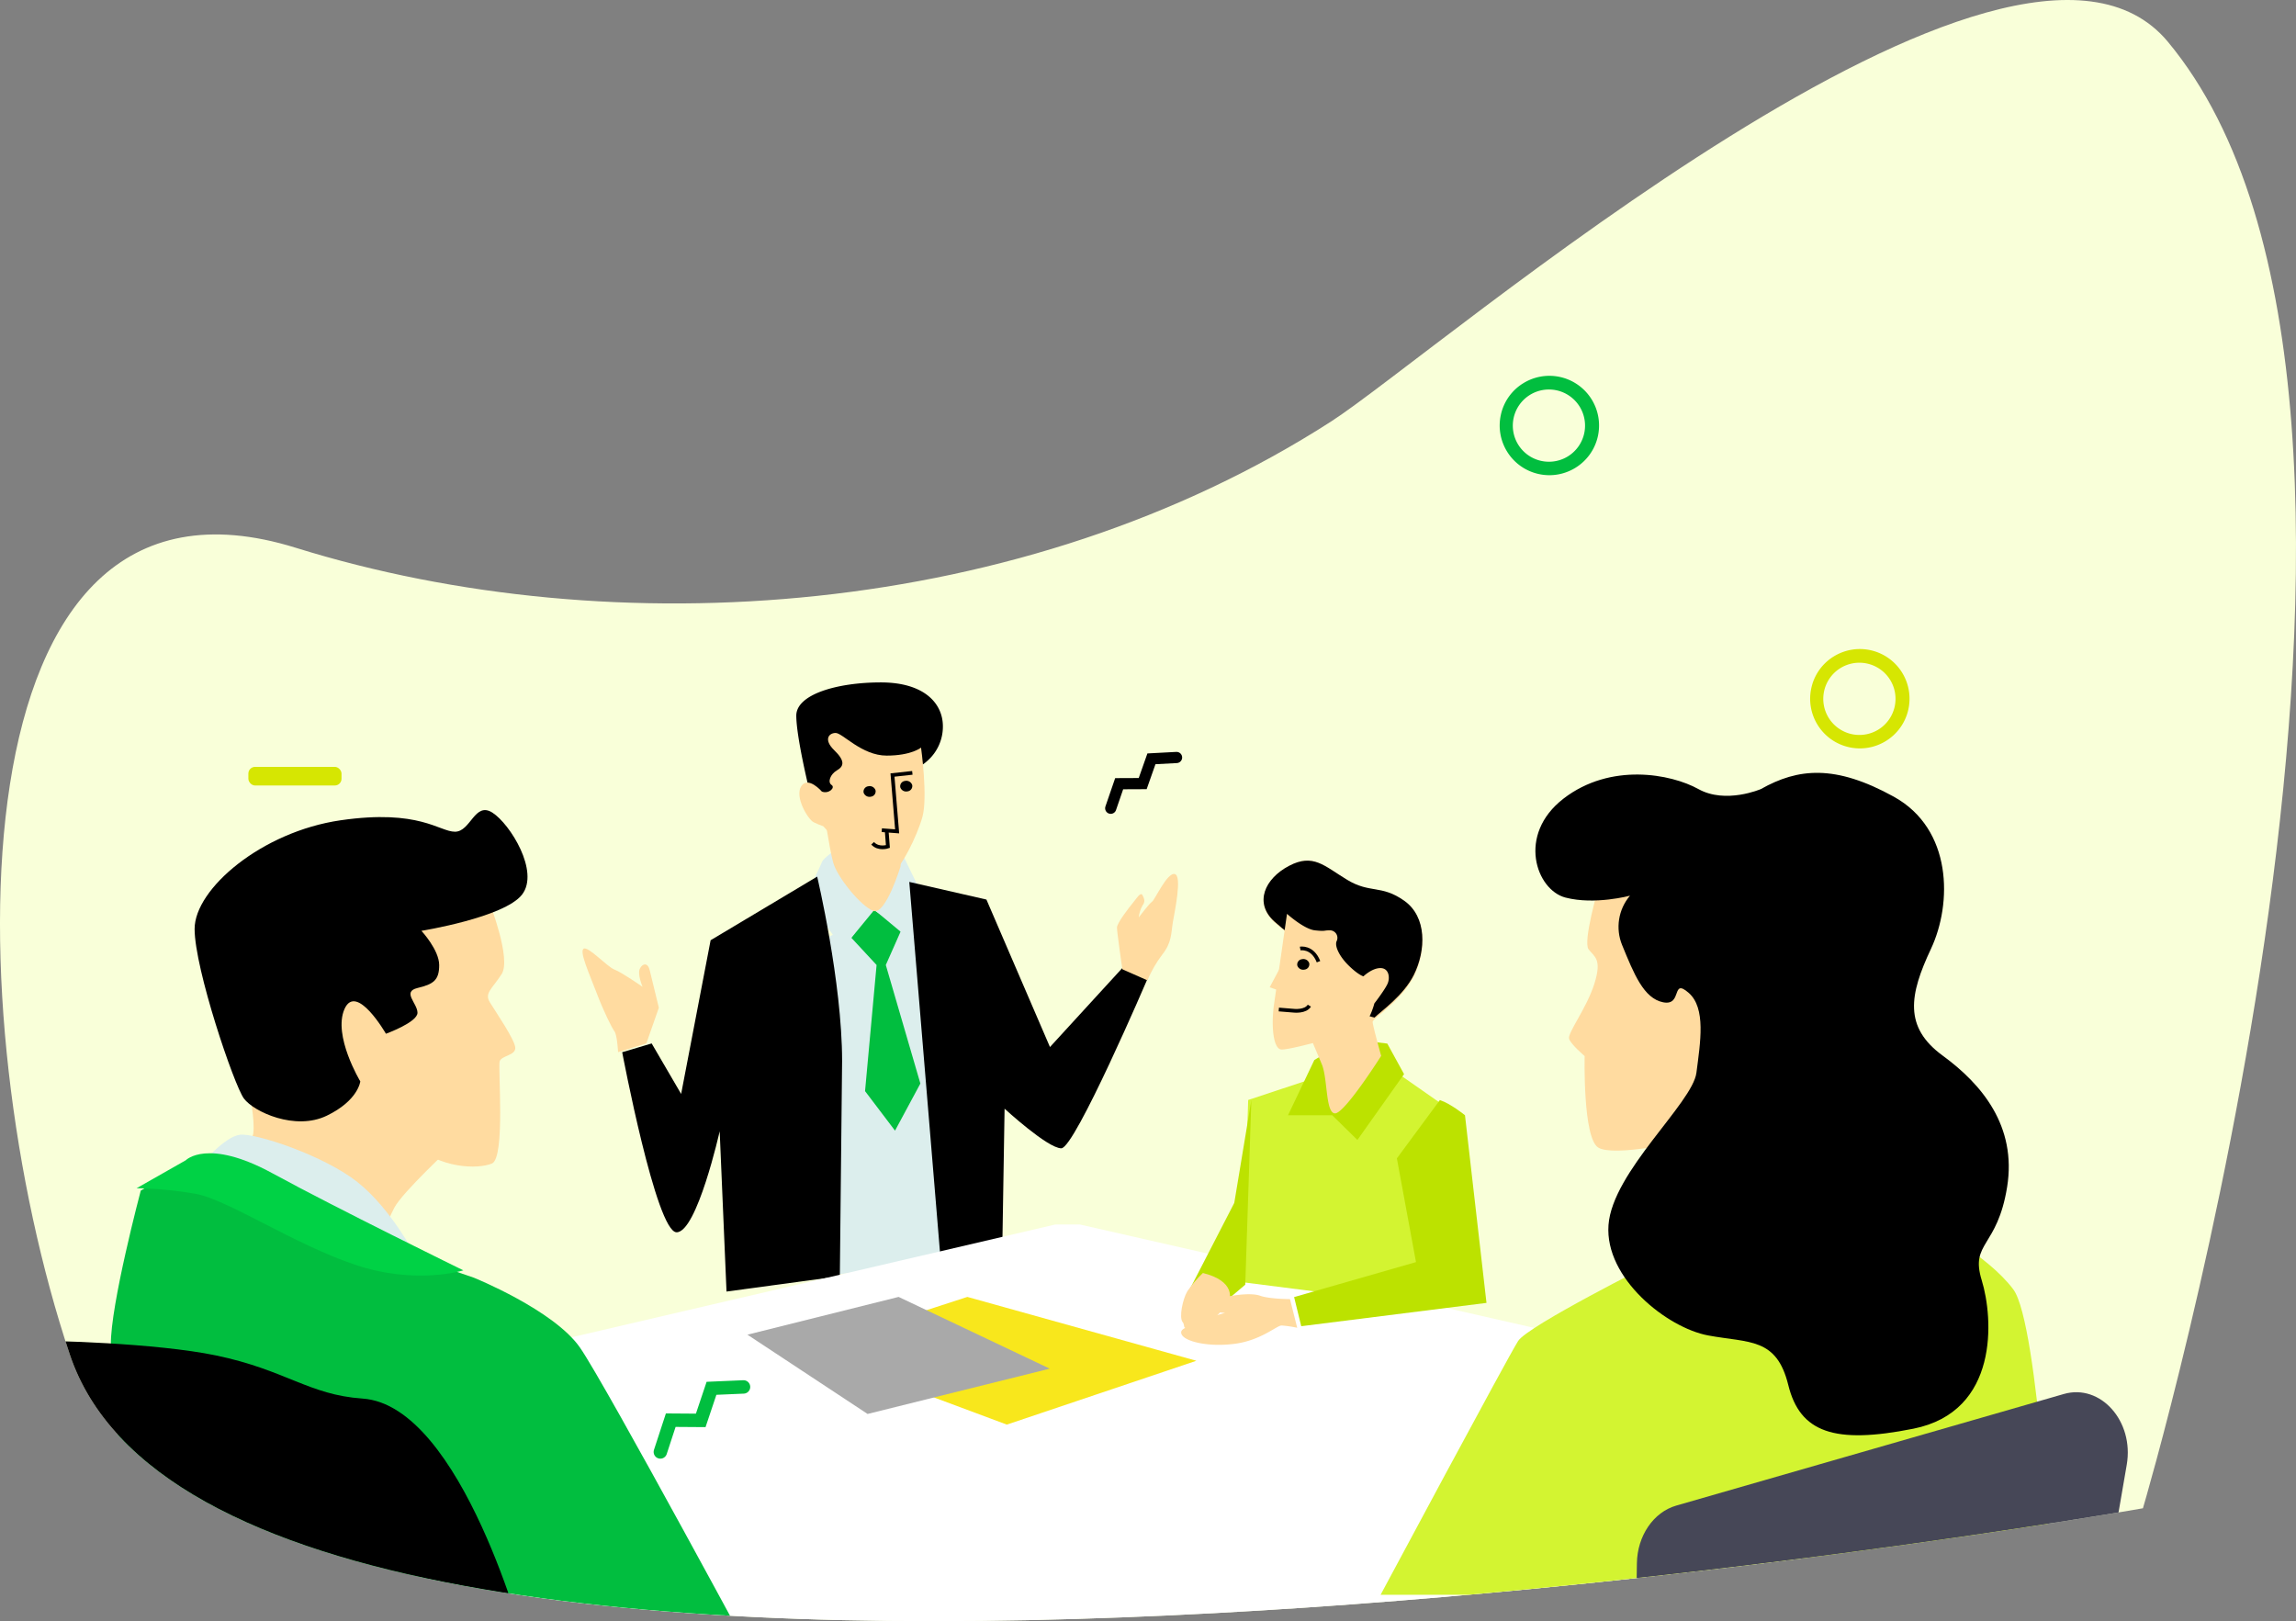<svg xmlns="http://www.w3.org/2000/svg" xmlns:xlink="http://www.w3.org/1999/xlink" width="739.531" height="522.152"><rect width="100%" height="100%" fill="#808080" stroke="none"/><style><![CDATA[.B{fill:none}.C{fill:#ffdba0}.D{stroke-miterlimit:10}.E{fill:#dceeed}.F{fill:#01be3f}.G{stroke-linecap:round}]]></style><defs><clipPath id="A"><path d="M690.225 485.8S75.336 594.38 22.472 436.234c-36.2-108.292-39.455-294.736 72.8-259.8 102.482 31.884 234.466 22.958 333.413-40.64C462.346 114.147 648.04-46.867 698.24 13.43c97.368 116.95-8.014 472.37-8.014 472.37z" fill="#f9ffd9"/></clipPath><clipPath id="B"><path d="M0,0H518.763V140.176H0Z" transform="translate(.159 .671)" class="B"/></clipPath><clipPath id="C"><path d="M0,0H216.457V126.912H0Z" transform="translate(.311 .682)" class="B"/></clipPath><clipPath id="D"><path d="M0,0H161.343V64.175H0Z" transform="translate(.013 .707)" class="B"/></clipPath><clipPath id="E"><path d="M0,0H241.285V153H0Z" transform="translate(.403 .281)" class="B"/></clipPath><clipPath id="F"><path d="M0,0H202.308V109.026H0Z" transform="translate(.775 .779)" class="B"/></clipPath><path id="G" d="M490.567 123.482a16 16 0 0 1 24.071 17.166c-1.987 8.61-10.578 13.98-19.19 11.993s-13.98-10.578-11.993-19.19a15.9 15.9 0 0 1 7.111-9.97zm14.504 23.474a11.64 11.64 0 0 0 3.699-16.034 11.64 11.64 0 0 0-16.034-3.7 11.64 11.64 0 0 0-3.7 16.034 11.65 11.65 0 0 0 16.035 3.7z"/></defs><path d="M690.225 485.8S75.336 594.38 22.472 436.234c-36.2-108.292-39.455-294.736 72.8-259.8 102.482 31.884 234.466 22.958 333.413-40.64C462.346 114.147 648.04-46.867 698.24 13.43c97.368 116.95-8.014 472.37-8.014 472.37z" fill="#f9ffd9"/><g clip-path="url(#A)"><path d="M357.758 260.33l2.72-7.907 7.578-.034 2.815-7.98 8.094-.43" stroke="#000" stroke-width="3.601" class="B D G"/><path d="M261.183 305.157l5.158 105.738 41.242-5.127-5.89-106.377-20.623-5.768z" class="E"/><path d="M274.175 302.006l8.168 8.81-3.715 40.627 9.654 12.727 8.165-15.173-11.134-38.18 5.2-11.745-9.656-6.366z" class="F"/><path d="M269.64 273.347s-4.44 3-4.883 4.285-5.325 11.14-5.325 11.14l11.984 16.707 10.208-12.424 12.875 10.713 1.333-17.994-6.216-12.854z" class="E"/><path d="M265.334 260.925s1.737 12.128 3.034 16.893 9.1 14.293 13.006 15.59 8.67-14.29 8.67-14.29l.867-12.56s-19.94 2.597-25.577-5.63" class="C"/><path d="M298.705 245.06a14.66 14.66 0 0 0 4.994-11.133c0-7.28-5.903-14.13-19.978-14.13s-27.24 3.853-27.24 10.7 4.086 23.556 4.086 23.556 6.814 5.564 9.99 5.134 4.086-10.274 4.086-12.414 6.808 2.14 13.622 2.14a14.91 14.91 0 0 0 10.442-3.853"/><path d="M264.727 254.96s-4.437-5.15-6.655-1.72 2.218 10.737 3.992 11.59c1.005.493 2.04.923 3.1 1.287 0 0 9.314 10.3 14.2 14.162s6.212 1.29 8.427.43 7.542-11.16 9.317-17.6-.444-22.31-.444-22.31-3.1 2.573-11.087 2.573-14.2-7.294-16.413-7.294-3.992 2.145-.442 5.58 3.1 5.15.887 6.438-3.1 3.862-1.775 4.72-.887 3-3.1 2.145" class="C"/><path d="M280.498 256.603c-1.003.23-2.016-.343-2.333-1.322a1.73 1.73 0 0 1 1.515-2.03 1.98 1.98 0 0 1 2.333 1.32 1.73 1.73 0 0 1-1.515 2.032zm13.322-3.746a1.73 1.73 0 0 1-1.515 2.033c-1.003.232-2.016-.343-2.333-1.322a1.73 1.73 0 0 1 1.515-2.03 1.98 1.98 0 0 1 2.333 1.32"/><path d="M293.86 248.93l-6.393.7 1.5 18.14-4.944-.375m1.59.385l.378 4.88s-3.027 1.044-4.92-1.046" stroke="#000" stroke-width="1.2" class="B D"/><path d="M263.208 282.345s8.03 33.946 8.03 59.406l-.73 69.3-36.5 4.95-2.2-51.625s-7.306 32.53-13.875 32.53-17.525-57.994-17.525-57.994l9.493-2.83 9.493 16.268 9.493-49.506zm29.67 1.715l10.23 123.383 19.733-5.67.73-44.676s13.884 12.763 18.267 12.763 27.77-54.6 27.77-54.6l-8.04-3.546-23.38 25.528-20.464-47.5z"/><path d="M208.187 336.08l4.025-11.5-2.92-12c-.585-2.638-2.334-2.342-3.2-.584s.877 5.85.877 5.85-6.715-4.68-9.05-5.557-8.464-7.6-9.923-6.73 1.75 7.9 4.085 14.044 4.96 11.414 5.838 12.582 1.156 6.7 1.156 6.7zM361.5 312.188s-1.73-11.942-1.73-13.43 3.965-6.54 5.188-8.028 2.442-3.566 3.05-2.376.916 2.08 0 3.27c-.667 1.2-1.082 2.506-1.22 3.864 0 0 3.356-4.46 4.272-5.053s4.88-9.512 7.32-8.92 0 11.9-.6 15.457-.3 6.542-3.356 10.4c-1.965 2.58-3.594 5.397-4.846 8.388zM514.805 286.1s-5.012 17.195-3.135 19.655 4.387 3.073 1.882 11.055-8.77 15.965-8.145 17.805 5 5.528 5 5.528-.625 26.407 4.387 29.48 28.2-1.845 32.578-3.685 15.036-23.952 15.036-36.235-4.386-28.862-12.53-36.847-19.426-9.825-24.434-10.44-10.65 3.685-10.65 3.685" class="C"/><g clip-path="url(#B)" transform="translate(123.677 393.733)"><path d="M30.415 43.992L220.145-.246l298.777 68-133 86.84H.16z" fill="#fff"/></g><g clip-path="url(#C)" transform="translate(444.372 393.733)"><path d="M88.287 12.976S47.778 33.26 44.61 38.182.31 119.935.31 119.935h216.457s-4.43-87.288-12.657-98.353-27.217-20.9-27.217-20.9L90.82 12.36z" fill="#d3f431"/></g><path d="M547.042 254.15c-8.813-4.905-28.327-8.585-43.432 3.067s-8.814 29.432.632 31.886 20.77-.614 20.77-.614c-3.762 4.42-4.735 10.575-2.52 15.94 3.777 9.2 6.926 17.17 13.22 18.4s2.52-7.973 8.18-3.068 3.777 15.943 2.52 25.755-27.068 31.88-28.323 49.05 18.884 33.11 32.1 35.565 22.028.612 25.8 15.943 14.86 19.166 40.284 14.1c27.7-5.516 25.8-35.565 22.028-47.828s5.035-10.42 8.184-30.043-8.184-33.11-20.77-42.31-10.7-19.622-3.777-34.337 6.923-38.63-11.96-49.054-30.84-9.2-42.8-2.454c.005.001-11.323 4.905-20.133.001z"/><g clip-path="url(#D)" transform="translate(523.998 447.713)"><path d="M2.773 86.86l.464-31.043c.133-8.843 5.332-16.476 12.666-18.59L140.735 1.286c11.848-3.412 22.7 8.78 20.282 22.786l-9.982 57.94L.013 88.476" fill="#464757"/></g><g clip-path="url(#E)" transform="translate(4.646 374.883)" class="F"><path d="M182.175 59.175c8.4 12.1 60.44 108.768 60.44 108.768l-234.88-29.95S35.47 85.768 39.35 71.743c2.086-7.54-8.05 1.265-8.282-13.48-.2-12.67 9.626-49.663 9.626-49.663S54.912-.32 60.726.313s28.436 10.84 38.778 17.21 48.467 19.124 48.467 19.124 25.804 10.416 34.204 22.53z"/></g><g class="C"><path d="M145.32 369.436s-15.783 14.662-18.303 19.547-5.052 11.6-5.052 11.6l-52.392-24.426s11.363-6.72 11.995-11-1.264-13.437-1.264-13.437 18.938-15.876 23.355-18.322 21.46 4.274 30.928 15.27 10.733 20.768 10.733 20.768"/><path d="M157.815 291.157s6.906 17.7 3.768 22.58-5.65 6.1-3.768 9.155 8.16 12.205 8.16 14.648-4.394 2.44-5.023 4.27 1.884 31.123-2.513 32.954-16.95 1.83-25.738-6.713-8.8-21.36-8.8-21.36-1.258 4.882-10.048.61-13.184-29.293-6.9-37.227 18.83-23.8 23.223-25.023 27.628 6.1 27.628 6.1"/></g><path d="M135.746 299.81s26.683-4.3 32.4-11.665-3.808-22.713-9.53-26.394-6.986 6.137-12.068 6.137-11.436-7.364-36.85-3.683-47.014 22.1-47.014 34.99 12.706 50.337 15.882 54.628 16.518 10.443 26.686 5.533 10.8-11.05 10.8-11.05-8.894-14.734-5.082-23.328 13.343 7.98 13.343 7.98 10.16-3.683 10.16-6.75-5.085-6.755 0-7.982 6.988-2.457 6.988-7.367-5.718-11.048-5.718-11.048"/><path d="M64.653 375.276s7.58-9.17 12.635-9.783 27.165 6.726 37.905 15.286 18.32 23.235 18.32 23.235-30.96-8.557-41.06-14.057l-27.8-14.68" class="E"/><path d="M59.847 373.703s6.975-7.216 27.9 4.2 61.505 31.266 61.505 31.266-15.217 4.8-34.874-1.8-41.214-21.05-51.36-22.852c-6.284-1.098-12.644-1.702-19.022-1.804z" fill="#00d245"/><g clip-path="url(#F)" transform="translate(-34.703 424.775)"><path d="M30.094 56.63S36.92 7.93 45.537 7.192c3.957-.338 39.605.61 58.738 4.607 22.547 4.7 29.84 12.7 47.21 13.894 32.108 2.207 52.526 80.446 52.526 80.446z"/></g><path d="M425.572 346.493l-23.537 7.8-1.93 58.685 64.056 8.17 5.79-61.657-19.683-13.743z" fill="#d3f431"/><path d="M429.117 359.22l8.094 7.95 15.03-21.2-5.4-9.843-12.328-1.516-11.176 6.816-8.478 17.792zm20.81 13.88l6.16 33.413-39.26 11.262 2.3 9.384 59.664-7.508-6.928-60.44s-4.618-3.755-8.082-4.883m-60.726-.008l-5.5 33.125-14.165 27.48 11.018 4.513 6.687-5.647z" fill="#bce200"/><g class="C"><path d="M387.456 410.012c-1.872 1.778-3.552 3.748-5.013 5.877-1.543 2.57-2.7 8.445-1.543 9.915s-.772 2.2 3.473 2.2 9.256-5.875 10.8-7.7 2.695-7.712-7.717-10.282"/><path d="M415.5 418.43s-6.586 0-9.683-1.106-10.458 0-13.17 1.106-5.8 1.476-3.485 2.95a11.54 11.54 0 0 0 5.425 1.476s-7.75 2.2-9.298 3.322-5.8 1.474-4.647 3.7 8.522 4.058 17.043 2.95 13.555-5.9 15.107-5.9c1.693.128 3.374.374 5.033.736zm5.93-85.887l4.3 10.2c1.956 4.535 1.17 15.86 4.292 15.86s14.842-18.508 14.842-18.508-2.736-9.817-2.736-10.952 9.373-6.8 13.28-14.73 4.293-18.88-3.122-24.168-10.938-2.27-18.356-6.8-10.93-8.684-18.746-4.533-11.325 12.1-4.688 18.128 10.546 7.553 13.28 7.932 4.3 8.308 8.984 12.084a42.83 42.83 0 0 0 6.248 4.533s-1.563 3.4-6.637 4.907-10.94 6.045-10.94 6.045"/></g><path d="M452.274 290.104c-7.42-5.23-10.938-2.24-18.354-6.72s-10.936-8.595-18.747-4.487-11.325 11.95-4.683 17.923 10.544 7.47 13.28 7.843 4.293 8.215 8.98 11.948c1.94 1.678 4.03 3.178 6.24 4.483-1.078 1.847-2.728 3.292-4.7 4.118l.8.362s3.818 1.217 7.625 2.184c2.1-2.046 9.36-7.086 12.68-13.76 3.9-7.84 4.3-18.67-3.123-23.9"/><path d="M414.535 294.34l-4.3 30.005c-.782 6.84 0 13.295 2.348 13.672s19.54-4.557 23.835-5.7 6.254-9.116 6.254-9.116 3.514-4.557 4.3-6.457.392-4.935-2.343-4.935-5.476 2.66-5.476 2.66-1.564-.38-4.688-3.418-4.69-6.457-3.91-7.975a2.42 2.42 0 0 0-2.345-3.421c-1.953 0-1.17.38-4.686 0s-8.99-5.316-8.99-5.316" class="C"/><path d="M421.702 310.265a1.73 1.73 0 0 1-1.515 2.033 1.99 1.99 0 0 1-2.333-1.324 1.73 1.73 0 0 1 1.515-2.029 1.98 1.98 0 0 1 2.333 1.32"/><path d="M412.892 310.62l-3.934 7.374 5.9 2.05" class="C"/><path d="M411.9 325.152l4.92.4s3.687.4 4.918-1.643m-2.953-18.396s3.937-.772 5.9 4.24" stroke="#000" stroke-width="1.2" class="B D"/><path d="M311.578 417.724L259.43 434.66l64.867 24.193 61.05-20.564z" fill="#f8e71c"/><path d="M240.74 429.886l38.706 25.538 58.683-14.592-48.69-23.108z" fill="#a9a9a9"/></g><path d="M212.694 467.66l3.35-10.236 9.657.068 3.47-10.33 10.315-.446" stroke="#01be3f" stroke-width="4.321" class="B D G"/><rect width="30" height="6" rx="2.16" fill="#d6e602" x="80" y="247"/><use xlink:href="#G" class="F"/><use xlink:href="#G" x="100" y="88" fill="#d6e602"/></svg>